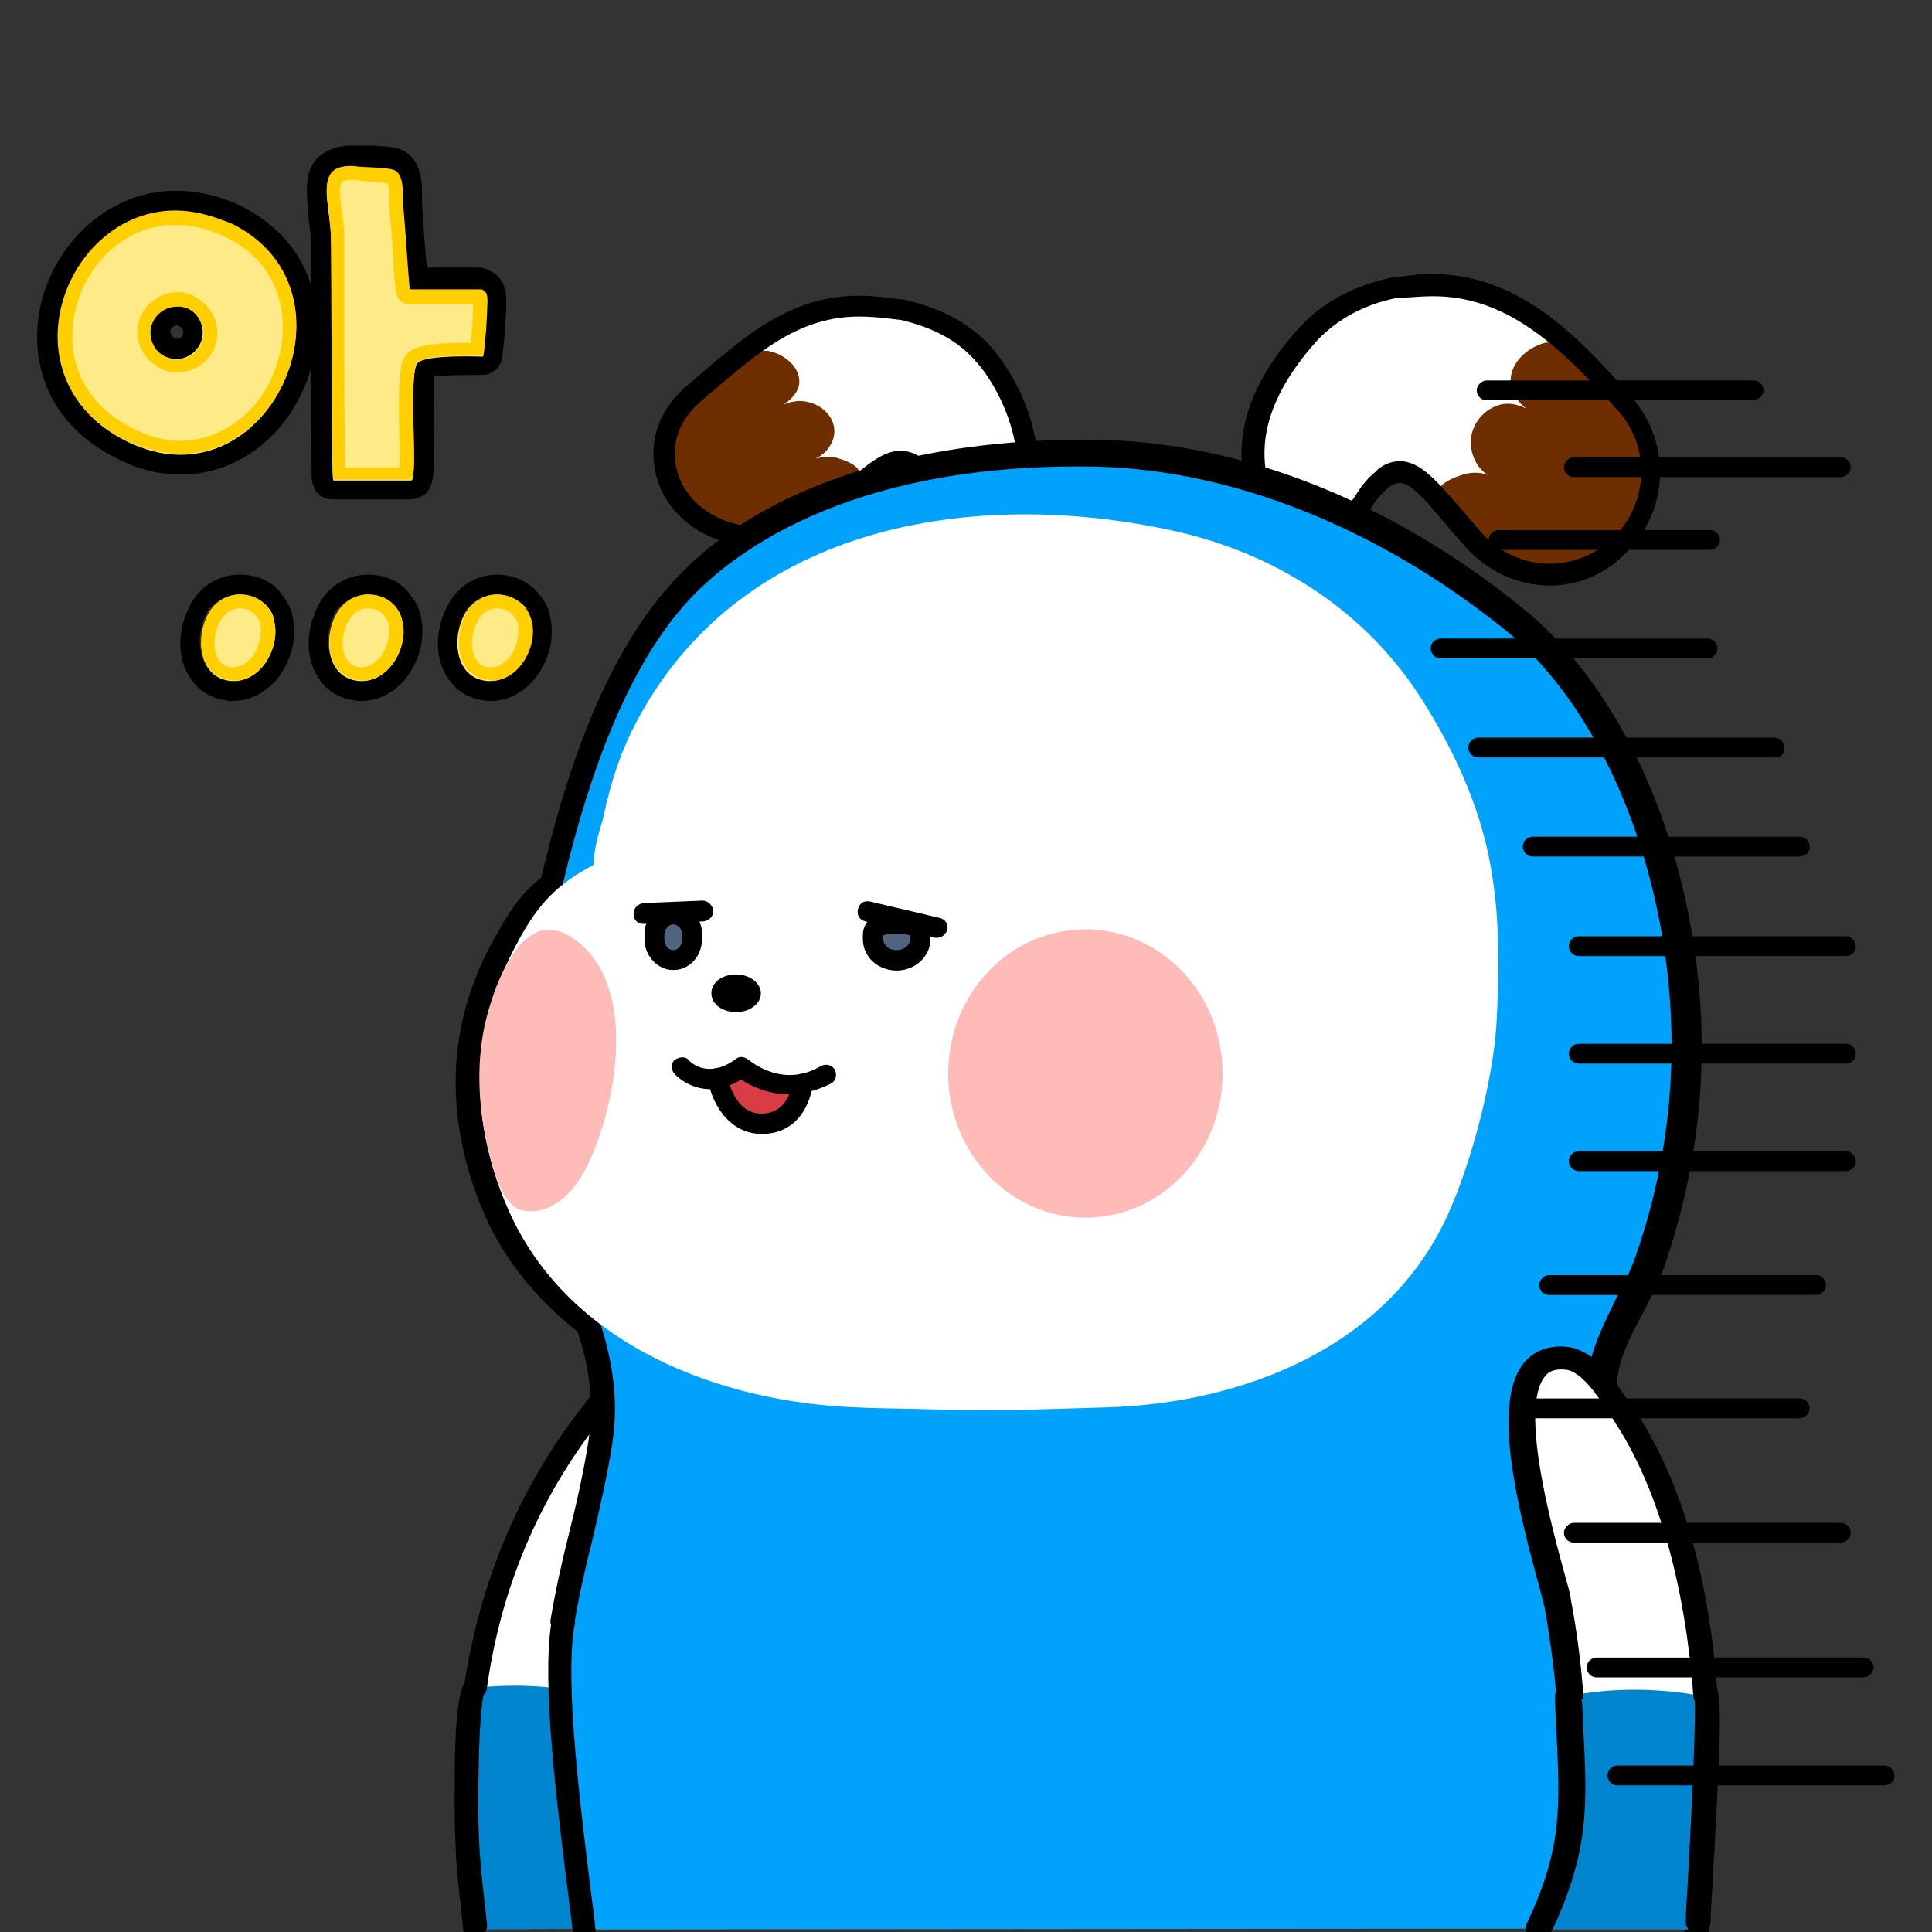 <?xml version="1.0" encoding="utf-8"?>
<!-- Generator: Adobe Illustrator 26.5.0, SVG Export Plug-In . SVG Version: 6.00 Build 0)  -->
<svg version="1.1" id="레이어_1" xmlns="http://www.w3.org/2000/svg" xmlns:xlink="http://www.w3.org/1999/xlink" x="0px"
	 y="0px" viewBox="0 0 390 390" style="enable-background:new 0 0 390 390;" xml:space="preserve">
<rect x="0" y="0" width="390" height="390" fill="#333333" stroke="none"/>
<g>
	<path style="fill:#FFFFFF;" d="M153,108.5c-5.2,0-10-1.7-13.5-4.8c-3.5-3.2-5.5-7.3-5.5-11.9c0-4.5,2.2-8.9,6-12l2-1.7
		c10.5-9,18.9-16.2,31.7-16.2c2.7,0,5.5,0.3,8.3,1c6.7,1.3,11.9,4.2,15.7,8.2c6.8,7.3,12,21.2,8.5,30.9c-1,2.7-3.7,2.7-4.5,2.7
		c-1,0-2.2-0.2-3.3-0.3c-1-0.2-2.2-0.3-3.3-0.3c-4-0.2-5.2-2.5-6.5-4.7c-0.8-1.5-1.5-3-3.2-4.3c-1.3-1.2-2.5-1.7-3.8-1.7
		c-3,0-6.3,3-10.5,6.7c-1.3,1.2-2.8,2.5-4.5,3.8C162.8,106.8,158,108.5,153,108.5z"/>
	<path style="fill:#6E2E00;" d="M168.8,92.4c-1.3-0.3-2.8-0.2-4.2,0.2c1.7-0.8,2.8-2,3.5-3.7c1.2-3.3-1-6.7-4.8-7.7
		c-1.8-0.5-3.5-0.2-5.2,0.5c1.3-0.8,2.5-2,3-3.3c1.2-3.3-2-6.7-5.8-7.5c-0.3-0.2-1.8,0-2.3,0c-8.2,4.5-11.4,8.9-12.7,10
		c-7.2,6-7.3,15.9-0.5,22c6.8,6.2,18.4,6.2,25.5,0.2c2.2-1.8,6.2-5.2,7.5-6.3C175,94.8,171.5,93.1,168.8,92.4"/>
	<g>
		<path d="M173.5,63.1c2.5,0,5.2,0.3,8.2,0.8c5.8,1.2,11.2,3.7,15,7.8c6.7,7,11.5,20.5,8.2,29.6c-0.5,1.5-1.8,1.8-3.3,1.8
			c-1.8,0-4.2-0.5-6.5-0.7c-5.5-0.2-4.5-4.8-8.9-8.7c-1.7-1.3-3.2-2-4.7-2c-4.5,0-9,5.3-15.7,10.9c-3.5,3-8.2,4.5-12.9,4.5
			s-9.2-1.5-12.7-4.7c-6.8-6.2-6.7-15.9,0.5-22C152.1,70.7,160.5,63.1,173.5,63.1 M173.5,60.5L173.5,60.5
			c-13.2,0-21.7,7.2-32.4,16.4l-2,1.7c-4,3.5-6.3,8-6.3,13c0,4.8,2,9.4,5.8,12.7s8.9,5.2,14.4,5.2c5.3,0,10.5-1.8,14.4-5
			c1.7-1.3,3-2.7,4.5-3.8c3.8-3.5,7.2-6.3,9.7-6.3c0.7,0,1.5,0.2,3,1.3c1.3,1.2,2.2,2.7,2.8,4c1.3,2.3,2.8,5.2,7.5,5.3
			c1,0,2.2,0.2,3.2,0.3c1.2,0.2,2.3,0.3,3.5,0.3c3.7,0,5.2-1.8,5.7-3.5c3.8-10.2-1.5-24.5-8.7-32.2c-4-4.2-9.5-7-16.4-8.5
			C179,60.9,176.2,60.5,173.5,60.5L173.5,60.5z"/>
		<path d="M153,110.3c-5.7,0-10.9-1.8-14.9-5.3s-6.2-8.2-6.2-13.4s2.3-9.9,6.7-13.7l2-1.7c10.4-8.9,19.2-16.5,32.9-16.5
			c2.5,0,5,0.3,8.9,0.8c7.2,1.5,12.7,4.5,16.9,8.7c7.5,8,12.9,22.5,8.9,33.1c-0.3,1.2-1.7,4-6.5,4c-1.2,0-2.5-0.2-3.7-0.3
			c-1-0.2-2-0.3-3-0.3c-5-0.2-6.8-3.3-8.2-5.5l-0.2-0.2c-0.7-1.3-1.5-2.7-2.7-3.8c-1.3-1-2-1.2-2.5-1.2c-2.2,0-5.5,2.8-9.2,6.2
			c-0.8,0.7-1.5,1.3-2.3,2c-0.7,0.7-1.5,1.3-2.3,2C163.8,108.5,158.5,110.3,153,110.3z M173.5,61.4c-13,0-21.4,7.2-31.9,16.2l-2,1.7
			c-4,3.5-6,7.7-6,12.4s2,9,5.5,12c3.7,3.2,8.5,5,13.9,5c5,0,10.2-1.8,13.9-4.8c0.8-0.7,1.5-1.3,2.2-1.8c0.8-0.7,1.5-1.3,2.3-2
			c3.8-3.5,7.3-6.5,10.2-6.5c0.8,0,1.8,0.2,3.5,1.5c1.5,1.3,2.3,2.8,3,4.3v0.2c1.3,2.3,2.7,4.7,6.7,4.7l0,0c1,0,2.3,0.2,3.3,0.3
			c1.2,0.2,2.3,0.3,3.3,0.3c3.3,0,4.5-1.5,4.8-2.8c3.7-9.9-1.5-24-8.5-31.4c-3.8-4-9.2-6.8-15.9-8.3
			C178.4,61.5,175.9,61.4,173.5,61.4z M153,108c-5.2,0-9.7-1.7-13.2-4.8c-3.5-3.2-5.3-7.2-5.3-11.5s2.2-8.5,5.8-11.7l1.5-1.3
			c10.7-9,19-16.2,31.7-16.2c2.3,0,4.7,0.3,8.3,0.8c6.5,1.3,11.9,4.2,15.5,8.2c6.8,7.2,11.9,21,8.3,30.4c-0.8,2.3-3.3,2.3-4.2,2.3
			c-1.2,0-2.3-0.2-3.7-0.3c-1-0.2-2-0.3-3-0.3c-3.8-0.2-5-2.3-6.2-4.5c-0.7-1.3-1.5-3-3.2-4.3c-1.5-1.2-2.8-1.8-4.2-1.8
			c-3,0-6.3,3-10.5,6.7c-1.5,1.3-3,2.7-4.7,4C162.8,106.3,158.2,108,153,108z M173.5,63.9c-12.2,0-20.2,7-30.6,15.9l-1.5,1.3
			c-3.3,2.8-5.2,6.5-5.2,10.5c0,3.8,1.7,7.5,4.7,10.2c3.2,2.8,7.3,4.5,12.2,4.5c4.7,0,9-1.5,12.4-4.3c1.7-1.3,3.2-2.7,4.7-4
			c6.5-5.7,10.9-9.7,16.9-4.8c1.8,1.7,2.8,3.3,3.5,4.8c1.2,2.2,1.8,3.5,4.8,3.7c1,0,2.2,0.2,3.2,0.3c1.2,0.2,2.3,0.3,3.3,0.3
			c1.8,0,2.3-0.7,2.5-1.3c3.2-8.7-1.5-21.9-8-28.7c-3.5-3.8-8.5-6.3-14.5-7.7C178,64.1,175.7,63.9,173.5,63.9z"/>
	</g>
</g>
<g>
	<path style="fill:#FFFFFF;" d="M312.8,116c-5.7,0-11.2-2.5-15.2-6.7c-1.5-1.7-3-3.3-4.3-5c-4.2-5-7.5-8.9-10.7-8.9
		c-1.3,0-2.5,0.7-4,1.8c-1.7,1.5-2.8,3.2-3.7,4.5c-1.7,2.5-3,4.5-7.3,4.5c-5.5,0-12.7-3.5-13.9-8c-2.5-10.2,1-20.2,10.5-30.7
		c4.3-4.7,10.2-7.8,17.4-9.2c2.5-0.5,5-0.7,7.5-0.7c16.2,0,27.2,10.9,39.1,24c7.5,8.3,6.8,21.4-1.5,29.1
		C322.8,114.1,318,116,312.8,116L312.8,116z"/>
	<g>
		<path style="fill:#6E2E00;" d="M296.1,95.6c1.5-0.3,3-0.2,4.3,0.3c-1.7-1-2.8-2.7-3.3-4.8c-1-4.2,1.7-8.3,5.7-9.4
			c1.8-0.5,3.8,0,5.3,0.8c-1.3-1-2.5-2.5-3-4.3c-1-4.2,2.8-8,6.8-9c0.3-0.2,2,0.2,2.3,0.2c8.2,6.2,11.4,11.7,12.5,13
			c7,7.8,6.3,20-1.5,27.2s-19.9,6.5-27.1-1.3c-2.2-2.3-6.2-6.8-7.5-8.3C289.4,98.1,293.2,96.3,296.1,95.6"/>
	</g>
	<g>
		<path d="M289.1,58.9c15.5,0,26.2,10.4,38.1,23.5c7,7.8,6.3,20-1.5,27.2c-3.7,3.3-8.3,5-12.9,5c-5.2,0-10.4-2.2-14.2-6.3
			c-6.7-7.3-11.2-14.4-16-14.4c-1.5,0-3.2,0.7-4.8,2.2c-5,4.5-4.3,8.7-10.2,8.7c-4.8,0-11.7-3.2-12.7-7.2
			c-2.8-11.4,2.7-21.2,10.2-29.6c4.5-4.8,10.2-7.5,16.7-8.9C284.4,59,286.7,58.9,289.1,58.9 M289.1,56.4c-2.5,0-5,0.3-7.7,0.7
			c-7.3,1.3-13.5,4.7-18,9.5c-9.9,10.9-13.5,21.2-10.9,31.9c1.3,5.5,9.7,9,15,9c5,0,6.7-2.7,8.3-5.2c0.8-1.3,1.8-2.8,3.5-4.2
			c1.2-1,2.2-1.5,3.2-1.5c2.7,0,5.8,3.8,9.9,8.5c1.3,1.7,2.8,3.3,4.3,5c4.2,4.5,10,7.2,16,7.2c5.3,0,10.5-2,14.5-5.7
			c8.9-8,9.5-21.9,1.7-30.7C317.1,67.4,305.8,56.4,289.1,56.4L289.1,56.4z"/>
		<path d="M312.8,118.2c-6.2,0-12.2-2.7-16.7-7.5c-1.5-1.7-3-3.3-4.3-5l-0.5-0.5c-3.5-4.2-6.5-7.7-8.7-7.7c-0.8,0-1.7,0.3-2.7,1.3
			c-1.5,1.3-2.5,2.7-3.3,4l-0.2,0.2c-1.7,2.5-3.5,5.3-9,5.3c-5.7,0-14.4-3.7-15.9-9.7c-2.7-10.9,0.8-21.5,11-32.7
			c4.7-5,11-8.3,18.5-9.9h0.5c2.5-0.3,4.8-0.7,7.3-0.7c17.4,0,29.1,11.7,40.6,24.9c8.2,9.4,7.5,23.5-1.7,31.9
			C323.8,116,318.5,118.2,312.8,118.2z M282.6,95.8c3,0,6,3.7,10,8.2l0.5,0.5c1.3,1.7,2.8,3.3,4.3,5c4,4.3,9.7,6.8,15.4,6.8
			c5.2,0,10.2-2,14-5.5c8.5-7.7,9.2-21,1.7-29.6C317.3,68.4,305.8,57,289.2,57c-2.3,0-4.7,0.3-7,0.7h-0.5c-7,1.3-13,4.5-17.5,9.2
			C254.5,77.6,251,87.8,253.5,98c1.2,5.2,9.2,8.3,14.2,8.3c4.5,0,6-2.3,7.5-4.7l0.2-0.2c0.8-1.3,2-3,3.7-4.3
			C280.2,96.3,281.4,95.8,282.6,95.8z M312.8,115.5c-5.5,0-11-2.3-14.9-6.7c-1.5-1.7-3-3.3-4.3-5c-4.3-5-7.7-9.2-11-9.2
			c-1.3,0-2.8,0.7-4.3,2c-1.8,1.7-2.8,3.2-3.7,4.5c-1.5,2.3-2.8,4.3-7,4.3c-5.3,0-12.4-3.3-13.5-7.8c-2.5-9.9,1-19.9,10.4-30.4
			c4.3-4.7,10-7.7,17.2-9.2h1c2.3-0.2,4.3-0.3,6.5-0.3c16,0,27.1,10.9,38.7,23.9c7.3,8.2,6.7,20.9-1.5,28.4
			C322.5,113.6,317.8,115.5,312.8,115.5z M282.6,93.1c4.2,0,7.7,4.3,12.4,9.7c1.3,1.5,2.8,3.2,4.3,5c3.5,3.8,8.5,6,13.5,6
			c4.5,0,8.9-1.7,12.4-4.8c7.5-6.8,8.2-18.5,1.5-26c-11.5-12.7-22.2-23.2-37.4-23.2c-2,0-4,0.2-6.3,0.3h-0.8
			c-6.7,1.3-12,4.2-16.2,8.5c-9,10-12.4,19.5-10,28.7c0.8,3.5,7.3,6.5,11.9,6.5c3.2,0,4-1.3,5.7-3.7c0.8-1.3,2-3.2,4-4.8
			C278.9,93.9,280.7,93.1,282.6,93.1z"/>
	</g>
</g>
<g>
	<g>
		<g>
			<path style="fill:#FFFFFF;" d="M96.7,389.5c-3.7-44.8,3.7-73.6,22.7-103.7c2.5-4,7.2-10.2,12.2-10.5c18.7-0.8-2.3,42.1-4.3,49.4
				c-6.8,24.7-9.5,33.9-3.2,58.4"/>
		</g>
	</g>
	<g>
		<g>
			<path style="fill:#0085CE;" d="M96.7,389.5c-0.7-7-2.5-23.7-2.2-30.9c0-1.7,0.5-17.7,1.7-17.9c7.2-0.8,17.2-0.7,27.6,2.5
				c-2.3,19.7-2.2,27.2,2.7,46.1"/>
		</g>
	</g>
</g>
<path d="M96,391.7c-1.3,0-2.3-0.8-2.5-2.2c-0.3-3.2-0.7-6.3-1-9.4c-0.7-6.7-0.8-13.9-0.7-21.5c0-12.5,1-17.2,2-19
	c3.2-20.5,11-39.2,23.5-55.3c0.3-0.3,0.7-0.8,1-1.3c3.2-4.2,7.3-9.9,13-10.2c4.5-0.2,7,1.8,8.2,3.5c5.5,7.7-0.7,25-7.5,42.2
	c-1.2,3-2.2,5.5-2.5,6.8c-1.7,6-2.8,12.2-3.5,18.2c-0.2,2.2-0.3,4.3-0.5,6.3c0,0.2,0,0.3,0,0.3c-0.2,0.3-0.2,0.7-0.2,1.2
	c-0.2,3.3-0.3,6-0.5,8.2c-0.7,9.5-1,12.9,3.7,25c0.5,1.3-0.2,2.7-1.5,3.2s-2.7-0.2-3.2-1.5c-5-13.4-4.7-17.4-4-27.2
	c0.2-2.3,0.3-4.8,0.5-8c0-0.5,0-1.2,0.2-2.2c0.2-2,0.3-4,0.5-6.2c0.7-6.3,1.8-12.7,3.5-19c0.3-1.5,1.3-3.8,2.7-7.3
	c3.7-9.4,12.4-31.4,8-37.6c-0.5-0.7-1.3-1.5-3.8-1.5c-3.2,0.2-6.8,4.8-9.2,8.2c-0.3,0.5-0.7,1-1.2,1.5
	c-12.2,15.5-19.9,33.7-22.7,53.8c0,0.5-0.3,1-0.7,1.5c-0.7,2.8-1,13.5-1,16c-0.2,7.5,0,14.5,0.7,21c0.3,3,0.7,6,1,9.2
	c0.2,1.3-0.8,2.7-2.2,2.8C96.2,391.7,96,391.7,96,391.7z"/>
<g>
	<g>
		<path style="fill:#00A2FC;" d="M342.5,389.3c1-15.2,1.8-30.6-2.5-45.4c-3.8-13.4-9.9-26.2-12.4-39.9c-1.5-8.7-5.2-18.5-3.5-27.4
			c1.5-7.8,6.8-14.4,9.4-21.7c8.3-23.9,9.7-48.9,4-73.8c-4.7-20.5-15-43.1-31.7-56.4c-23.4-19-53.1-32.7-83.7-33.4
			c-28.6-0.7-64.5,5.7-84.7,28.1c-14.4,15.9-21.9,41.1-26.6,61.6c-6,26.7-4.2,51.8,5,77.6c4.2,11.5,7.3,20.5,5.5,32.9
			c-1.7,12.4-5.7,24.2-7.7,36.6c-2.2,13.4,2.2,43.7,4.3,61.4"/>
		<path d="M118.1,392c-1.2,0-2.3-0.9-2.5-2.2c-0.2-2-0.5-4.2-0.8-6.6c-2.3-18.3-5.5-43.4-3.5-55.6c0.9-5.8,2.3-11.6,3.7-17.1
			c1.5-6.3,3.1-12.9,4-19.4c1.8-12-1.4-20.7-5.4-31.7c-9.4-26.6-11.1-52.4-5.1-79c4.3-18.8,11.7-45.7,27.1-62.7
			c24.7-27.3,68.8-29.3,86.6-28.9c28.8,0.6,59.1,12.7,85.2,34c15.1,12.1,27,33.1,32.6,57.8c5.8,25.5,4.4,50.8-4.1,75.2
			c-1.1,3.2-2.7,6.3-4.3,9.3c-2.1,4-4.2,7.9-5,12.1c-1.1,5.9,0.4,12.6,1.9,19.1c0.6,2.5,1.2,5,1.6,7.4c1.5,8.2,4.4,16.4,7.2,24.3
			c1.8,5,3.6,10.1,5.1,15.3c4.6,15.8,3.5,32,2.6,46.3c-0.1,1.4-1.3,2.4-2.7,2.3c-1.4-0.1-2.4-1.3-2.3-2.7c0.9-13.9,2-29.6-2.4-44.6
			c-1.4-5-3.2-10.1-5-15c-2.9-8.1-5.8-16.5-7.4-25.1c-0.4-2.3-0.9-4.7-1.5-7.2c-1.6-7-3.3-14.2-2-21.1c0.9-4.9,3.2-9.3,5.4-13.5
			c1.5-2.9,3-5.7,4-8.6c8.2-23.5,9.5-47.9,3.9-72.4c-5.4-23.6-16.6-43.7-30.9-55c-25.3-20.6-54.4-32.2-82.2-32.8
			c-51.4-1.2-75,18.6-82.8,27.2c-14.6,16.1-21.8,42.3-26,60.5c-5.9,26-4.3,50.3,4.9,76.3c4.1,11.2,7.6,20.9,5.6,34.1
			c-0.9,6.7-2.5,13.4-4.1,19.8c-1.3,5.5-2.7,11.1-3.6,16.8c-1.9,11.5,1.4,37.2,3.5,54.2c0.3,2.3,0.6,4.5,0.8,6.6
			c0.2,1.4-0.8,2.6-2.2,2.8C118.3,392,118.2,392,118.1,392z"/>
	</g>
</g>
<path d="M48.4,120c2,0,4,0.8,5.3,2.3c0.7,0.7,1.2,1.7,1.3,2.7c1.3,5.3-2.5,12.2-8,12.2c-0.3,0-0.8,0-1.2-0.2
	c-6.3-1-6.7-9.5-3.5-14.2C44.1,121,46.3,120,48.4,120 M48.4,116L48.4,116c-3.7,0-7,1.7-9.2,4.8c-2.8,4.2-3.7,9.9-1.8,14.2
	c1.5,3.5,4.2,5.7,7.8,6.3c0.7,0.2,1.2,0.2,1.8,0.2c3.5,0,6.8-1.7,9.2-4.8c2.8-3.7,3.8-8.3,2.8-12.5c-0.3-1.7-1.2-3-2.2-4.3
	C55,117.3,51.8,116,48.4,116L48.4,116z"/>
<g>
	<g>
		<path style="fill-rule:evenodd;clip-rule:evenodd;fill:#00A2FC;" d="M335.7,352.9c-0.8-16.7-5.8-33.1-8.7-49.4
			c-1.5-8.7-5.2-18.5-3.5-27.4c1.5-7.7,6.8-14.2,9.4-21.7c8.2-23.7,9.7-48.8,4-73.6c-4.7-20.5-14.9-42.9-31.6-56.3
			c-23.5-18.7-53.1-32.4-83.5-33.1c-28.4-0.7-64.3,5.7-84.5,27.9c-13.7,15.2-21.2,38.7-25.9,58.6c-3.7,2.8-6.3,6.2-9.2,11.4
			c-3.5,6.5-6.2,13.5-7.2,20.7c-1.7,11.4,0.5,23.4,5.2,33.7c4.3,9.5,10.9,17,18.7,22.9c2.5,7.8,3.8,15,2.5,24
			c-1.7,12.4-5.7,24.2-7.7,36.4"/>
		<path d="M334.8,352.9c-0.5-11-3-22-5.3-32.7c-1.2-5.5-2.5-11-3.3-16.7c-0.3-2.3-1-4.7-1.5-7.2c-1.5-6.8-3.2-13.9-2-20.5
			c0.8-4.5,3-8.7,5.2-12.7c1.5-3,3.2-6,4.2-9.2c8.2-23.9,9.7-48.6,4-73.1c-5.5-23.9-16.9-44.3-31.2-55.8
			c-25.9-20.4-55.4-32.1-83-32.7c-51.9-1.2-76,18.9-83.8,27.6c-10.9,12.2-19.4,31.2-25.7,58.3v0.3l-0.2,0.2c-3.5,2.7-6.2,6-9,11
			c-3.8,7-6.2,13.9-7,20.4c-1.5,10.7,0.2,22.5,5.2,33.2c4,8.9,10.2,16.5,18.4,22.5l0.2,0.2v0.3c2.2,6.8,4,14.5,2.5,24.4
			c-0.8,6.7-2.5,13.4-4.2,19.9c-1.3,5.3-2.7,11-3.7,16.5l-1.7-0.3c1-5.7,2.3-11.2,3.7-16.7c1.5-6.3,3.2-13,4-19.7
			c1.3-9.5-0.3-16.9-2.3-23.4c-8.3-6.2-14.7-14-18.7-23c-5-11-6.8-23.2-5.2-34.2c1-6.7,3.3-13.7,7.3-21c2.8-5.2,5.5-8.5,9.2-11.4
			c6.5-27.2,14.9-46.4,26-58.6c8-8.9,32.6-29.4,85.2-28.2c27.9,0.7,57.8,12.4,84,33.2c14.7,11.7,26.4,32.4,31.9,56.8
			c5.7,24.9,4.3,49.9-4,74.1c-1.2,3.3-2.7,6.3-4.3,9.4c-2.2,4-4.2,7.8-5,12.2c-1.2,6.3,0.3,13.2,2,19.7c0.7,2.5,1.2,5,1.5,7.3
			c1,5.5,2.2,11.2,3.3,16.5c2.3,10.7,4.8,21.9,5.3,32.9L334.8,352.9z"/>
	</g>
	<g>
		<path d="M335.5,354.6c-0.8,0-1.7-0.7-1.7-1.5c-0.5-11-3-22.2-5.3-32.9c-1.2-5.3-2.3-10.9-3.3-16.4c-0.3-2.3-1-4.5-1.5-7
			c-1.7-6.8-3.3-14-2-20.9c1-4.7,3.2-9,5.3-13.2c1.5-3,3-5.8,4-8.7c8.2-23.5,9.5-48.1,4-72.6c-5.3-23.7-16.7-43.9-31.1-55.4
			c-25.5-20.4-54.9-32.1-82.5-32.7c-51.6-1-75.3,18.7-83.2,27.4c-10.9,11.9-19.2,30.9-25.5,57.9c-0.2,0.3-0.3,0.7-0.7,1
			c-3.5,2.7-6,5.8-8.7,10.7c-3.7,6.8-6,13.5-7,20.2c-1.5,10.4,0.2,22,5,32.9c3.8,8.7,10,16.2,18,22.2c0.3,0.2,0.5,0.5,0.7,0.8
			c2.2,7,4,14.9,2.7,24.7c-1,6.5-2.5,13-4,19.4c-1.3,5.5-2.7,11.4-3.7,17.2c-0.2,0.8-1,1.5-1.8,1.3s-1.5-1-1.3-1.8
			c1-5.8,2.3-11.7,3.7-17.4c1.5-6.2,3-12.7,4-19c1.3-9-0.3-16.4-2.3-22.7c-8.3-6.3-14.7-14.2-18.7-23.2c-5-11.4-7-23.7-5.3-34.7
			c1-7,3.5-14.2,7.5-21.4c2.8-5.2,5.5-8.7,9.2-11.5c6.5-27.4,15-46.6,26.2-58.8c8.2-9,32.9-29.7,85.7-28.6
			c28.4,0.7,58.4,12.5,84.5,33.4c14.9,11.9,26.7,32.7,32.2,57.3c5.7,25.2,4.3,50.3-4,74.5c-1.2,3.2-2.7,6.3-4.3,9.2
			c-2.2,4.2-4.2,8-5,12.2c-1.2,6.2,0.3,13,1.8,19.5c0.5,2.3,1.2,4.8,1.5,7.2c1,5.3,2.2,10.9,3.3,16.2c2.3,10.9,4.8,22.2,5.3,33.6
			C337.3,353.8,336.7,354.4,335.5,354.6C335.7,354.6,335.7,354.6,335.5,354.6z"/>
		<path d="M335.7,355.4L335.7,355.4c-1.5,0-2.7-1.2-2.7-2.3c-0.5-10.5-2.8-21.4-5.2-31.7l-0.2-1c-1-4.8-2.3-10.7-3.3-16.4
			c-0.2-1.3-0.5-2.7-0.8-4.2c-0.2-1-0.5-1.8-0.7-2.8c-1.5-6.2-3.3-14-2-21.2c1-4.7,3.2-9,5.3-13.4l0.7-1.3c1.3-2.5,2.5-5,3.3-7.3
			c8.2-23.4,9.5-47.8,4-72.1c-5.3-23.5-16.5-43.6-30.7-54.9c-25.5-20.4-54.6-31.9-82-32.6c-51.6-1-74.8,18.7-82.5,27.1
			c-10.7,11.7-19,30.6-25.4,57.6v0.2c-0.2,0.3-0.3,0.8-0.8,1.2c-3.3,2.7-5.8,5.7-8.5,10.5c-3.7,6.8-6,13.4-6.8,19.9
			c-1.5,10.4,0.2,21.9,5,32.4c3.7,8.5,9.7,15.9,17.7,21.9c0.5,0.2,0.7,0.7,0.8,1.2c2.3,7.2,4.2,15.2,2.7,25.2
			c-1,6.5-2.5,12.9-4,19.4c-1.2,4.7-2.7,11-3.7,17.2c-0.2,0.7-0.5,1.2-1,1.5s-1.2,0.5-1.8,0.5c-0.7-0.2-1.2-0.5-1.5-1
			s-0.5-1.2-0.5-1.8c1-6,2.3-11.9,3.7-17.4c1.5-6,3-12.5,4-19c1.3-8.9-0.3-16.2-2.2-22c-8.3-6.5-14.7-14.4-18.7-23.4
			c-5.2-11.7-7-24.2-5.3-35.2c1-7.2,3.5-14.4,7.7-21.7c3-5.5,5.7-8.9,9.2-11.5c6.5-27.4,15.2-46.8,26.4-58.9
			c8.2-9,33.1-30.1,86.3-28.9c28.6,0.7,58.8,12.5,85,33.6c15.2,12,27.1,33.1,32.6,57.8c5.7,25.4,4.3,50.6-4,75
			c-1.2,3.2-2.7,6.5-4.3,9.4c-2.2,4-4.2,7.8-4.8,11.9c-1.2,6.2,0.5,13.4,1.8,19.2c0.2,0.7,0.3,1.5,0.5,2.2c0.3,1.7,0.8,3.3,1,5
			c1,5.7,2.3,11.7,3.3,16.2l0.2,1c2.3,10.7,4.7,21.7,5.2,32.7c0.2,0.5,0,1-0.3,1.5C337.3,354.9,336.5,355.3,335.7,355.4L335.7,355.4
			z M217.6,92.4c1.2,0,2.5,0,3.8,0c27.7,0.7,57.3,12.4,83,32.9c14.5,11.7,26,32.1,31.4,55.9c5.5,24.7,4.2,49.4-4,73.1
			c-0.8,2.5-2.2,5-3.3,7.5l-0.7,1.3c-2.2,4.3-4.3,8.5-5.3,13c-1.3,6.8,0.5,14,2,20.5c0.2,1,0.5,2,0.7,2.8c0.3,1.5,0.7,2.8,0.8,4.2
			c1,5.7,2.3,11.4,3.3,16.4l0.2,1c2.3,10.5,4.7,21.4,5.2,32.1c0,0.3,0.3,0.7,0.8,0.7c0.3,0,0.7-0.2,0.8-0.3c0,0,0-0.2,0-0.3
			c-0.5-11-2.8-22-5.2-32.6l-0.2-1c-1-4.5-2.3-10.5-3.3-16.2c-0.2-1.7-0.7-3.3-1-5c-0.2-0.7-0.3-1.5-0.5-2.2c-1.3-6-3-13.4-1.8-19.9
			c0.8-4.3,2.8-8.2,5-12.4c1.7-2.8,3.2-6,4.3-9.2c8.3-24,9.7-48.9,4-74c-5.5-24.2-17-44.9-31.9-56.8c-25.9-20.7-55.8-32.6-84-33.2
			c-52.6-1.3-77,19.2-85,28.1c-11,12-19.5,31.2-26,58.4v0.3l-0.2,0.2c-3.5,2.7-6,5.8-9,11.2c-4,7-6.3,14.2-7.3,21
			c-1.7,10.7,0.3,22.9,5.3,34.2c4,8.9,10.2,16.5,18.4,22.9l0.2,0.2v0.3c2,6.2,3.7,13.7,2.3,23c-1,6.5-2.5,13-4,19
			c-1.3,5.5-2.7,11.4-3.7,17.4c0,0.2,0,0.5,0.2,0.5c0.2,0.2,0.3,0.3,0.5,0.3s0.3,0,0.5-0.2s0.3-0.3,0.3-0.5c1-6.2,2.5-12.5,3.7-17.2
			c1.5-6.5,3-12.9,4-19.4c1.3-9.7-0.5-17.4-2.7-24.4l-0.2-0.3c-8.3-6.3-14.5-13.9-18.4-22.5c-4.8-10.9-6.7-22.7-5-33.4
			c1-6.8,3.3-13.5,7.2-20.5c2.8-5.2,5.3-8.3,8.9-11c0.2-0.2,0.3-0.3,0.3-0.7c6.3-27.2,14.9-46.3,25.7-58.3
			C145.3,111.6,168.2,92.4,217.6,92.4z"/>
	</g>
</g>
<path d="M74.3,120c2,0,4,0.8,5.3,2.3c0.7,0.7,1.2,1.7,1.3,2.7c1.3,5.3-2.5,12.2-8,12.2c-0.3,0-0.8,0-1.2-0.2
	c-6.3-1-6.7-9.5-3.5-14.2C70,121,72.2,120,74.3,120 M74.3,116L74.3,116c-3.7,0-7,1.7-9.2,4.8c-2.8,4.2-3.7,9.9-1.8,14.2
	c1.5,3.5,4.2,5.7,7.8,6.3c0.7,0.2,1.2,0.2,1.8,0.2c3.5,0,6.8-1.7,9.2-4.8c2.8-3.7,3.8-8.3,2.8-12.5c-0.3-1.7-1.2-3-2.2-4.3
	C80.8,117.3,77.7,116,74.3,116L74.3,116z"/>
<path d="M100.4,120c2,0,4,0.8,5.3,2.3c0.7,0.7,1.2,1.7,1.3,2.7c1.3,5.3-2.5,12.2-8,12.2c-0.3,0-0.8,0-1.2-0.2
	c-6.3-1-6.7-9.5-3.5-14.2C95.9,121,98.2,120,100.4,120 M100.4,116L100.4,116c-3.7,0-7,1.7-9.2,4.8c-2.8,4.2-3.7,9.9-1.8,14.2
	c1.5,3.5,4.2,5.7,7.8,6.3c0.7,0.2,1.2,0.2,1.8,0.2c3.5,0,6.8-1.7,9.2-4.8c2.8-3.7,3.8-8.3,2.8-12.5c-0.3-1.7-1.2-3-2.2-4.3
	C106.7,117.3,103.6,116,100.4,116L100.4,116z"/>
<g>
	<g>
		<path style="fill:#00A2FC;" d="M220.3,94.3h0.5C220.4,94.3,220.3,94.3,220.3,94.3z"/>
	</g>
</g>
<g>
	<g>
		<path style="fill-rule:evenodd;clip-rule:evenodd;fill:#FFFFFF;" d="M119.8,174.6c-7.2,3.8-11,7.7-15,15
			c-3.5,6.5-6.2,13.5-7.3,20.9c-1.7,11.4,0.5,23.4,5.2,33.9c12.2,27.4,43.1,38.7,70.1,39.7c3.7,0.2,7.5,0.2,11.4,0.3
			c17.7,0.5,21.7,0.2,39.2-0.3c27.2-0.8,56.8-11.9,69-39.2c4.7-10.5,9-26.9,9.7-38.4c1-19.4-0.5-26.9-0.8-29.2
			c-1.8-12.7-7-24.4-13.7-35.2c-11.5-18.7-30.2-30.6-51.4-35.1c-39.6-8.5-85.7-1.2-107,37.4c-3.7,6.5-6,13.7-7.5,21
			C120.9,167.9,119.9,171.3,119.8,174.6z"/>
	</g>
	<g>
		<path style="fill-rule:evenodd;clip-rule:evenodd;fill:#FFBBB7;" d="M191.4,216.7c0,16,12.4,29.1,27.7,29.1s27.7-13,27.7-29.1
			s-12.4-29.1-27.7-29.1S191.4,200.6,191.4,216.7"/>
	</g>
	<g>
		<path style="fill-rule:evenodd;clip-rule:evenodd;fill:#FFBBB7;" d="M97.5,208.7c1-6,6.7-26,17.2-19.9c14.4,8.5,10,33.1,4.3,45.6
			c-2.2,4.8-6.5,10.9-13.2,10c-3.8-0.3-5.8-7-6.5-9.4C96.9,226.5,96,217.3,97.5,208.7z"/>
	</g>
	<g>
		<g>
			<path style="fill-rule:evenodd;clip-rule:evenodd;" d="M143.6,200.5c0,2.2,2.2,3.8,5,3.8s5-1.7,5-3.8c0-2-2.2-3.8-5-3.8
				S143.6,198.3,143.6,200.5"/>
		</g>
		<g>
			<g>
				<path style="fill-rule:evenodd;clip-rule:evenodd;fill:#50637F;" d="M135.9,182.4c-3.3,0-5.8,2.8-5.8,6.3v0.8
					c0,3.5,2.7,6.3,5.8,6.3c3.3,0,5.8-2.8,5.8-6.3v-0.8C141.8,185.3,139.1,182.4,135.9,182.4z"/>
				<path d="M135.9,186.6c1,0,1.8,1,1.8,2.2v0.8c0,1.2-0.8,2.2-1.8,2.2s-1.8-1-1.8-2.2v-0.8C134.1,187.6,134.9,186.6,135.9,186.6
					 M135.9,182.4c-3.3,0-5.8,2.8-5.8,6.3v0.8c0,3.5,2.7,6.3,5.8,6.3c3.3,0,5.8-2.8,5.8-6.3v-0.8
					C141.8,185.3,139.1,182.4,135.9,182.4L135.9,182.4z"/>
			</g>
			<g>
				<path style="fill-rule:evenodd;clip-rule:evenodd;fill:#50637F;" d="M181,184.3c-3.7,0-6.8,1-6.8,4.5v0.8c0,3.5,3,6.3,6.8,6.3
					c3.7,0,6.8-2.8,6.8-6.3v-0.8C187.9,185.3,184.9,184.3,181,184.3z"/>
				<path d="M181,188.5c1.7,0,2.3,0.2,2.7,0.3v0.8c0,1.2-1.2,2.2-2.7,2.2s-2.7-1-2.7-2.2v-0.8C178.7,188.6,179.5,188.5,181,188.5
					 M181,184.3c-3.7,0-6.8,1-6.8,4.5v0.8c0,3.5,3,6.3,6.8,6.3c3.7,0,6.8-2.8,6.8-6.3v-0.8C187.9,185.3,184.9,184.3,181,184.3
					L181,184.3z"/>
			</g>
		</g>
	</g>
	<path style="fill-rule:evenodd;clip-rule:evenodd;fill:#DA3C46;" d="M145,217.5c0,0,1.5,9.4,8.9,9.4s8.2-8,8.2-8"/>
	<path d="M129.9,186.5c-1.2,0-2-0.8-2-2s0.8-2,2-2.2l11.9-0.5c1,0,2,0.8,2.2,2c0,1.2-0.8,2-2,2.2L129.9,186.5L129.9,186.5z"/>
	<path d="M189.2,189.3c-0.2,0-0.3,0-0.5,0l-14-3.3c-1.2-0.3-1.8-1.3-1.5-2.5s1.3-1.8,2.5-1.5l14,3.3c1.2,0.3,1.8,1.3,1.5,2.5
		C190.9,188.6,190.1,189.3,189.2,189.3z"/>
	<path d="M159.3,220.9c-4,0-7.5-1.5-9.7-3c-6.3,4-11.5,1-13.5-1.2c-0.7-0.8-0.7-2.2,0.2-2.8s2.2-0.7,2.8,0.2
		c0.3,0.3,3.8,3.8,9.4-0.3c0.8-0.7,1.8-0.5,2.7,0.2c0.3,0.2,6.8,5.8,14.5,1.2c1-0.5,2.2-0.3,2.8,0.7c0.5,1,0.3,2.2-0.7,2.8
		C164.8,220.2,162,220.9,159.3,220.9z"/>
	<path d="M153.8,228.9c-7.2,0-10.4-7.2-10.9-11c-0.2-1.2,0.7-2.2,1.7-2.3c1.2-0.2,2.2,0.7,2.3,1.7l0,0c0,0.3,1.3,7.5,6.8,7.5
		c5.3,0,6.2-5.5,6.2-6.2c0.2-1.2,1.2-2,2.3-1.8c1.2,0.2,2,1.2,1.8,2.2C163.7,222.4,161.2,228.9,153.8,228.9z"/>
</g>
<g>
	<g>
		<g>
			<g>
				<path style="fill:#FFFFFF;" d="M343,389.3c2.3-34.4,5.3-73-15-103.5c-2.7-3.8-6.3-10.7-11.4-11.4c-18.5-2.3-3.3,42.2-1.8,49.6
					c4.8,25,4.5,41.2-3.7,65.3"/>
			</g>
		</g>
		<g>
			<g>
				<path style="fill:#0085CE;" d="M342.3,389.5c2.2-11.5,1-18.9,1.3-29.2c0-1.7,0.8-17.7-0.3-18c-7.2-1.3-17.2-2-27.7,0.3
					c0.8,19.7,3.3,29.1-5,46.9"/>
			</g>
		</g>
	</g>
	<path d="M310.4,391.8c-0.3,0-0.7,0-1-0.2c-1.2-0.7-1.8-2-1.2-3.3c7.2-15.2,6.7-23.5,6-38.6c-0.2-2.2-0.2-4.5-0.3-7
		c0-0.3,0-0.8,0.2-1.2c-0.5-5.7-1.3-11.4-2.3-17c-0.2-1-0.7-2.7-1.3-5c-5.2-18.9-9-37.2-2.7-44.6c1.5-1.7,4.2-3.5,8.7-3
		c5.3,0.7,9.2,6.3,11.9,10.5c0.5,0.7,0.8,1.3,1.3,1.8c11.7,17.2,15.7,40.1,16.9,56.6c1,2.7,0.7,11.4-1,41.2c-0.2,3-0.3,5.7-0.3,6
		c0,1.3-1.2,2.5-2.5,2.5l0,0c-1.3,0-2.5-1.2-2.5-2.5c0-0.3,0-1.8,0.3-6.3c0.5-8.5,1.8-33.6,1.5-38.4c-0.2-0.3-0.3-0.8-0.3-1.2
		c-1.7-22.7-7.3-42.2-16-55.3c-0.3-0.5-0.8-1.3-1.3-2c-2.2-3.3-5.2-7.8-8.3-8.3c-2.5-0.3-3.7,0.5-4.2,1.2
		c-5.5,6.2,1.3,30.7,3.8,39.9c0.7,2.5,1.2,4.2,1.3,5.3c1.2,6.3,2,12.5,2.5,18.9c0,0.5,0,1-0.3,1.3c0.2,2,0.2,3.8,0.3,5.7
		c0.8,15.4,1.3,24.7-6.3,40.9C312.3,391.3,311.4,391.8,310.4,391.8z"/>
</g>
<g>
	<path d="M71,33.5c0.7,0,1.5,0,2.3,0.2c1.3,0.2,5.7,0.2,6.7,0.8c1.8,1.3,1.3,4.8,1.5,7c0.5,5.7,0.8,11.4,1.3,16.9
		c4.7,0,9.2,0,13.9,0c0.3,0,0.7,0,1,0.2c0.7,0.3,0.8,1.3,0.8,2.2c0,3.7-0.3,7.3-0.8,11c0,0,0,0-0.2,0c-0.5,0-1.5,0-2.7,0
		c-3.5,0-9.2,0.2-10.4,1.3c-1.8,2.2,0.2,23.7-1.3,23.7c-5.2,0-10.5,0-15.7,0l0,0c-0.5,0-0.3-45.4-0.5-49.4c-0.2-5-1.8-9.9,0-12.4
		C67.5,34.2,68.8,33.5,71,33.5 M71,30.2c-3.2,0-5.5,1-6.8,2.8c-2,2.7-1.5,6.3-1.2,10c0.2,1.5,0.3,3,0.5,4.3c0,1.3,0,7.5,0,14.7
		c0,7.5,0,16,0,22.9c0,3.7,0,6.5,0.2,8.5c0,1.2,0,2,0,2.5c0.2,3.5,2.2,4,3.5,4h15.7c1,0,1.8-0.3,2.5-1c1.5-1.5,1.5-3.7,1.3-12.4
		c0-3.5-0.2-9,0.2-11.4c1-0.2,3.2-0.5,7.5-0.5c0.8,0,1.5,0,2,0c0.3,0,0.5,0,0.7,0c2.5,0,3.3-1.8,3.5-3c0.5-3.7,0.8-7.5,0.8-11.4
		c0-3.2-1.3-4.5-2.7-5.2c-1-0.5-2-0.5-2.5-0.5h-3.5h-7.3L85.2,52c-0.3-3.7-0.7-7.5-0.8-11.2c0-0.3,0-0.8,0-1.5c0-2.5,0-6-2.7-8
		c-1.3-1-3.5-1.2-6.7-1.3C73.7,30.2,72.3,30.2,71,30.2z"/>
	<path d="M82.8,100.8H67.2c-1.5,0-4.2-0.7-4.3-4.8v-2.5c-0.2-2-0.2-4.8-0.2-8.5V47.4c-0.2-1.2-0.3-2.7-0.5-4.2v-0.7
		c-0.3-3.5-0.7-7.2,1.3-9.9c1.5-2,4.2-3.2,7.5-3.2c0.5,0,0.8,0,1.3,0c0.8,0,1.8,0,2.7,0c3.5,0.2,5.7,0.3,7.2,1.5c3,2.2,3,6.2,3,8.7
		v1.5c0.2,3.7,0.5,7.5,0.8,11.2l0.2,1.7h10c0.5,0,1.7,0,2.8,0.7c2,1,3.2,3,3.2,5.8c0,3.5-0.3,7.3-0.8,11.5c-0.2,1.7-1.5,3.7-4.3,3.7
		h-2.7c-3.5,0-5.7,0.2-6.7,0.3c-0.2,1.8-0.2,5-0.2,7.8c0,1,0,2,0,2.8c0.2,8.5,0.2,11.2-1.5,13C85.2,100.3,84,100.8,82.8,100.8z
		 M73.7,31c-0.5,0-0.8,0-1.3,0s-0.8,0-1.3,0c-2.8,0-5,0.8-6.2,2.5c-1.7,2.2-1.3,5.3-1,8.7v0.7c0.2,1.5,0.3,3,0.5,4.3v37.7
		c0,3.7,0,6.5,0.2,8.5v2.5c0.2,2.8,1.7,3.2,2.7,3.2H83c0.8,0,1.3-0.2,1.8-0.8C86,97.1,86.1,95,86,86.6c0-0.8,0-1.8,0-2.8
		c0-3.2,0-6.8,0.2-8.7l0.2-0.7l0.7-0.2c0.8-0.2,3-0.5,7.7-0.5h2.7c2.2,0,2.5-1.7,2.7-2.3c0.5-4,0.8-7.7,0.8-11.2c0-3-1.3-4-2.2-4.5
		c-0.8-0.3-1.7-0.3-2.2-0.3H84.7L84.5,52c-0.3-3.7-0.7-7.5-0.8-11.2v-1.5c0-2.3,0-5.7-2.3-7.3c-1.2-0.8-3.2-1-6.2-1.2
		C74.5,31,74.2,31,73.7,31z M83.2,97.6H67.5c-1.2,0-1.2,0-1.2-33.9c0-8,0-14.9-0.2-16.2c0-1.5-0.3-3.2-0.5-4.7
		c-0.5-3.3-0.8-6.3,0.7-8.2c0.7-1.2,2.3-1.8,4.7-1.8c0.7,0,1.5,0,2.5,0.2c0.3,0,0.8,0,1.5,0.2c2.7,0.2,4.5,0.3,5.3,0.8
		c1.8,1.3,1.8,4,1.8,6c0,0.5,0,1.2,0,1.5c0.2,2.7,0.5,5.5,0.7,8.2s0.3,5.3,0.7,7.8h13c0.3,0,0.8,0,1.3,0.3c0.8,0.5,1.3,1.5,1.3,2.8
		c0,3.3-0.3,7-0.8,11.2l-0.2,0.7h-3.5c-8.2,0-9.5,0.8-9.7,1.2c-0.7,0.8-0.7,8.5-0.5,13c0.2,7.7,0,9.9-0.7,10.7l-0.2,0.2L83.2,97.6z
		 M68.2,95.9h14.5c0.3-1.3,0.2-5.7,0.2-9.4c-0.2-8-0.2-12.9,1-14.2c0.5-0.5,1.7-1.7,11-1.7H97c0.5-3.8,0.7-7.2,0.7-10.2
		c0-0.8-0.2-1.3-0.3-1.5c-0.2-0.2-0.3,0-0.7,0H82v-0.8c-0.3-2.8-0.5-5.8-0.7-8.7c-0.2-2.7-0.3-5.5-0.7-8.2c0-0.5,0-1,0-1.7
		c0-1.8,0-4-1.2-4.7c-0.5-0.3-3.2-0.5-4.5-0.5c-0.7,0-1.3,0-1.8-0.2c-0.8-0.2-1.7-0.2-2.2-0.2c-2,0-3,0.5-3.3,1.2
		c-1.2,1.5-0.7,4-0.3,7c0.2,1.5,0.3,3.2,0.5,4.8c0,1.5,0,8,0.2,16.4C68,75.2,68,92.4,68.2,95.9z"/>
</g>
<path d="M35.4,42.5c3.5,0,7.3,0.8,11.4,2.8c23.7,11.9,11.7,46.4-10.4,46.4c-3.5,0-7.2-0.8-11-2.7C0.4,76.6,13,42.5,35.4,42.5
	 M35.8,72.6c2.7,0,5-2,5.3-4.7c0.3-3-1.7-5.7-4.7-6c-0.2,0-0.5,0-0.7,0c-2.7,0-5,2-5.3,4.7c-0.3,3,1.7,5.7,4.7,6
	C35.3,72.6,35.4,72.6,35.8,72.6 M35.4,38.5c-12.5,0-23.9,9.5-27.1,22.7c-2.5,10.4,0.3,24,15.4,31.4c4.2,2.2,8.5,3.2,12.9,3.2
	c12.5,0,23.4-9.5,26.6-23c2.5-10.4-0.2-24-14.5-31.2C44.3,39.5,39.8,38.5,35.4,38.5L35.4,38.5z M35.8,68.4h-0.2
	c-0.7-0.2-1.2-0.7-1.2-1.5c0-0.7,0.7-1.2,1.2-1.2h0.2c0.7,0.2,1.2,0.7,1.2,1.5C36.9,67.9,36.4,68.4,35.8,68.4L35.8,68.4z"/>
<g>
	<path style="fill:#FFEA88;" d="M46.8,45.4C18.1,31.2-3.6,74.6,25.6,89.1C53.8,103.1,74.3,59,46.8,45.4z M34.9,72.4
		c-3-0.3-5-3.2-4.7-6c0.3-3,3.2-5,6-4.7c3,0.3,5,3.2,4.7,6S37.9,72.9,34.9,72.4z"/>
	<path style="fill:#FFCF00;" d="M35.4,45.4c3.3,0,6.7,0.8,10.2,2.5c10.9,5.3,12.7,15.7,10.9,23.4C53.7,83.5,44.1,89,36.6,89
		c-3.2,0-6.5-0.8-9.7-2.5c-9.7-4.8-14-13.7-11.7-23.7C17.1,54,24.7,45.4,35.4,45.4 M35.8,75.2c4,0,7.5-3,8-7c0.3-2.2-0.3-4.3-1.7-6
		c-1.3-1.7-3.2-2.8-5.3-3.2c-0.3,0-0.7,0-1,0c-4,0-7.5,3-8,7c-0.3,2.2,0.3,4.3,1.7,6c1.3,1.7,3.2,2.8,5.3,3.2
		C34.9,75.2,35.4,75.2,35.8,75.2 M35.4,42.5c-22.4,0-35.1,33.9-9.9,46.4c3.8,1.8,7.5,2.7,11,2.7c22,0,34.1-34.6,10.4-46.4
		C42.8,43.5,38.9,42.5,35.4,42.5L35.4,42.5z M35.8,72.6c-0.2,0-0.5,0-0.7,0c-3-0.3-5-3.2-4.7-6c0.3-2.7,2.7-4.7,5.3-4.7
		c0.2,0,0.5,0,0.7,0c3,0.3,5,3.2,4.7,6C40.6,70.6,38.4,72.6,35.8,72.6L35.8,72.6z"/>
</g>
<g>
	<path style="fill-rule:evenodd;clip-rule:evenodd;fill:#FFEA88;" d="M66.8,35.2c-1.8,2.5-0.2,7.3,0,12.4c0.2,4.2,0,49.4,0.5,49.4
		c5.2,0,10.5,0,15.7,0c1.5,0-0.7-21.7,1.3-23.7c1.5-1.8,13.2-1.3,13.2-1.3c0.5-3.7,0.7-7.3,0.8-11c0-0.8,0-1.7-0.8-2.2
		c-0.3-0.2-0.7-0.2-1-0.2c-4.7,0-9.2,0-13.9,0c-0.5-5.7-0.8-11.4-1.3-16.9c-0.2-2.2,0.3-5.7-1.5-7c-1-0.7-5.2-0.7-6.7-0.8
		C69.7,33.2,67.8,33.8,66.8,35.2z"/>
	<path style="fill:#FFCF00;" d="M71,36.3c0.5,0,1.2,0,2,0.2c0.5,0,1.2,0.2,2,0.2s2.5,0.2,3.3,0.3c0.2,0.7,0.3,2.2,0.3,3
		c0,0.7,0,1.3,0,1.8c0.3,3.8,0.7,7.5,0.8,11.4l0.5,5.7c0.2,1.5,1.3,2.5,2.7,2.5h4.7h8.2c0,2.7-0.2,5.2-0.5,7.8c-0.2,0-0.3,0-0.5,0
		c-8.5,0-11,0.8-12.4,2.3c-1.5,1.7-1.7,5-1.5,15.7c0,2.3,0.2,5.3,0,7.2H75h-5.3c-0.2-6-0.2-21.7-0.2-31.9c0-7.5,0-13.5,0-14.9
		c0-1.7-0.3-3.5-0.5-5c-0.3-2.2-0.7-4.8,0-5.7C69.2,36.5,69.8,36.3,71,36.3 M71,33.5c-2.2,0-3.5,0.5-4.2,1.5
		c-1.8,2.5-0.2,7.3,0,12.4c0.2,4.2,0,49.4,0.5,49.4l0,0c5.2,0,10.5,0,15.7,0c1.5,0-0.7-21.7,1.3-23.7c1-1.2,6.7-1.3,10.4-1.3
		c1.3,0,2.3,0,2.7,0c0.2,0,0.2,0,0.2,0c0.5-3.7,0.7-7.3,0.8-11c0-0.8,0-1.7-0.8-2.2c-0.3-0.2-0.7-0.2-1-0.2c-4.7,0-9.2,0-13.9,0
		c-0.5-5.7-0.8-11.4-1.3-16.9c-0.2-2.2,0.3-5.7-1.5-7c-1-0.7-5.2-0.7-6.7-0.8C72.5,33.7,71.7,33.5,71,33.5L71,33.5z"/>
</g>
<g>
	<path style="fill:#FFEA88;" d="M54,122.5c0.7,0.7,1.2,1.7,1.3,2.7c1.5,5.7-3,13.2-9.2,12.2c-6.3-1-6.7-9.5-3.5-14.2
		C45.4,119,51.1,119.2,54,122.5z"/>
	<path style="fill:#FFCF00;" d="M48.4,122.8L48.4,122.8c1.3,0,2.5,0.5,3.3,1.5c0.3,0.5,0.7,1,0.8,1.5c0.5,2.2-0.2,4.8-1.5,6.7
		c-0.7,0.8-2,2.2-3.8,2.2c-0.2,0-0.5,0-0.7,0c-1.3-0.2-2.2-1-2.7-2.2c-1-2.2-0.5-5.5,1-7.7C46.1,123,47.6,122.8,48.4,122.8
		 M48.4,120c-2.2,0-4.3,1-5.8,3c-3.3,4.7-2.8,13.2,3.5,14.2c0.3,0,0.8,0.2,1.2,0.2c5.5,0,9.4-7,8-12.2c-0.3-1-0.7-1.8-1.3-2.7
		C52.6,120.8,50.6,120,48.4,120L48.4,120z"/>
</g>
<g>
	<path style="fill:#FFEA88;" d="M79.8,122.5c0.7,0.7,1.2,1.7,1.3,2.7c1.5,5.7-3,13.2-9.2,12.2c-6.3-1-6.7-9.5-3.5-14.2
		C71.5,119,77,119.2,79.8,122.5z"/>
	<path style="fill:#FFCF00;" d="M74.3,122.8L74.3,122.8c1.3,0,2.5,0.5,3.3,1.5c0.3,0.5,0.7,1,0.8,1.5c0.5,2.2-0.2,4.8-1.5,6.7
		c-0.7,0.8-2,2.2-3.8,2.2c-0.2,0-0.5,0-0.7,0c-1.3-0.2-2.2-1-2.7-2.2c-1-2.2-0.5-5.5,1-7.7C72,123,73.5,122.8,74.3,122.8 M74.3,120
		c-2.2,0-4.3,1-5.8,3c-3.3,4.7-2.8,13.2,3.5,14.2c0.3,0,0.8,0.2,1.2,0.2c5.5,0,9.4-7,8-12.2c-0.3-1-0.7-1.8-1.3-2.7
		C78.5,120.8,76.5,120,74.3,120L74.3,120z"/>
</g>
<g>
	<path style="fill:#FFEA88;" d="M105.7,122.5c0.7,0.7,1.2,1.7,1.3,2.7c1.5,5.7-3,13.2-9.2,12.2c-6.3-1-6.7-9.5-3.5-14.2
		C97.4,119,102.9,119.2,105.7,122.5z"/>
	<path style="fill:#FFCF00;" d="M100.4,122.8L100.4,122.8c1.3,0,2.5,0.5,3.3,1.5c0.3,0.5,0.7,1,0.8,1.5c0.5,2.2-0.2,4.8-1.5,6.7
		c-0.7,0.8-2,2.2-3.8,2.2c-0.2,0-0.5,0-0.7,0c-1.3-0.2-2.2-1-2.7-2.2c-1-2.2-0.5-5.5,1-7.7C97.9,123,99.4,122.8,100.4,122.8
		 M100.4,120c-2.2,0-4.3,1-5.8,3c-3.3,4.7-2.8,13.2,3.5,14.2c0.3,0,0.8,0.2,1.2,0.2c5.5,0,9.4-7,8-12.2c-0.3-1-0.7-1.8-1.3-2.7
		C104.4,120.8,102.4,120,100.4,120L100.4,120z"/>
</g>
<g>
	<path d="M345.2,111h-42.7c-1.2,0-2-1-2-2c0-1.2,1-2,2-2h42.7c1.2,0,2,1,2,2S346.3,111,345.2,111z"/>
	<path d="M358.2,152.9h-59.8c-1.2,0-2-1-2-2c0-1.2,1-2,2-2h59.8c1.2,0,2,1,2,2C360.4,152.1,359.4,152.9,358.2,152.9z"/>
	<g>
		<path d="M371.6,96.3h-53.9c-1.2,0-2-1-2-2s1-2,2-2h53.9c1.2,0,2,1,2,2S372.7,96.3,371.6,96.3z"/>
		<path d="M344.7,132.9h-53.9c-1.2,0-2-1-2-2c0-1.2,1-2,2-2h53.9c1.2,0,2,1,2,2C346.7,132,345.8,132.9,344.7,132.9z"/>
		<path d="M363.2,172.9h-53.8c-1.2,0-2-1-2-2c0-1.2,1-2,2-2h53.9c1.2,0,2,1,2,2C365.4,172.1,364.4,172.9,363.2,172.9z"/>
		<path d="M372.6,193h-53.9c-1.2,0-2-1-2-2c0-1.2,1-2,2-2h53.9c1.2,0,2,1,2,2C374.7,192.1,373.7,193,372.6,193z"/>
		<path d="M372.6,214.7h-53.9c-1.2,0-2-1-2-2c0-1.2,1-2,2-2h53.9c1.2,0,2,1,2,2C374.7,213.8,373.7,214.7,372.6,214.7z"/>
		<path d="M372.6,236.4h-53.9c-1.2,0-2-1-2-2c0-1.2,1-2,2-2h53.9c1.2,0,2,1,2,2C374.7,235.5,373.7,236.4,372.6,236.4z"/>
		<path d="M366.6,261.4h-53.9c-1.2,0-2-1-2-2s1-2,2-2h53.9c1.2,0,2,1,2,2S367.7,261.4,366.6,261.4z"/>
		<path d="M363.2,286.3h-53.8c-1.2,0-2-1-2-2s1-2,2-2h53.9c1.2,0,2,1,2,2S364.4,286.3,363.2,286.3z"/>
		<path d="M371.6,311.4h-53.9c-1.2,0-2-1-2-2s1-2,2-2h53.9c1.2,0,2,1,2,2S372.7,311.4,371.6,311.4z"/>
		<path d="M376.2,338.6h-53.9c-1.2,0-2-1-2-2c0-1.2,1-2,2-2h53.9c1.2,0,2,1,2,2S377.2,338.6,376.2,338.6z"/>
		<path d="M380.4,360.4h-53.9c-1.2,0-2-1-2-2c0-1.2,1-2,2-2h53.9c1.2,0,2,1,2,2C382.6,359.4,381.6,360.4,380.4,360.4z"/>
		<path d="M354,80.8h-53.9c-1.2,0-2-1-2-2s1-2,2-2H354c1.2,0,2,1,2,2C356,79.7,355,80.8,354,80.8z"/>
	</g>
</g>
</svg>
